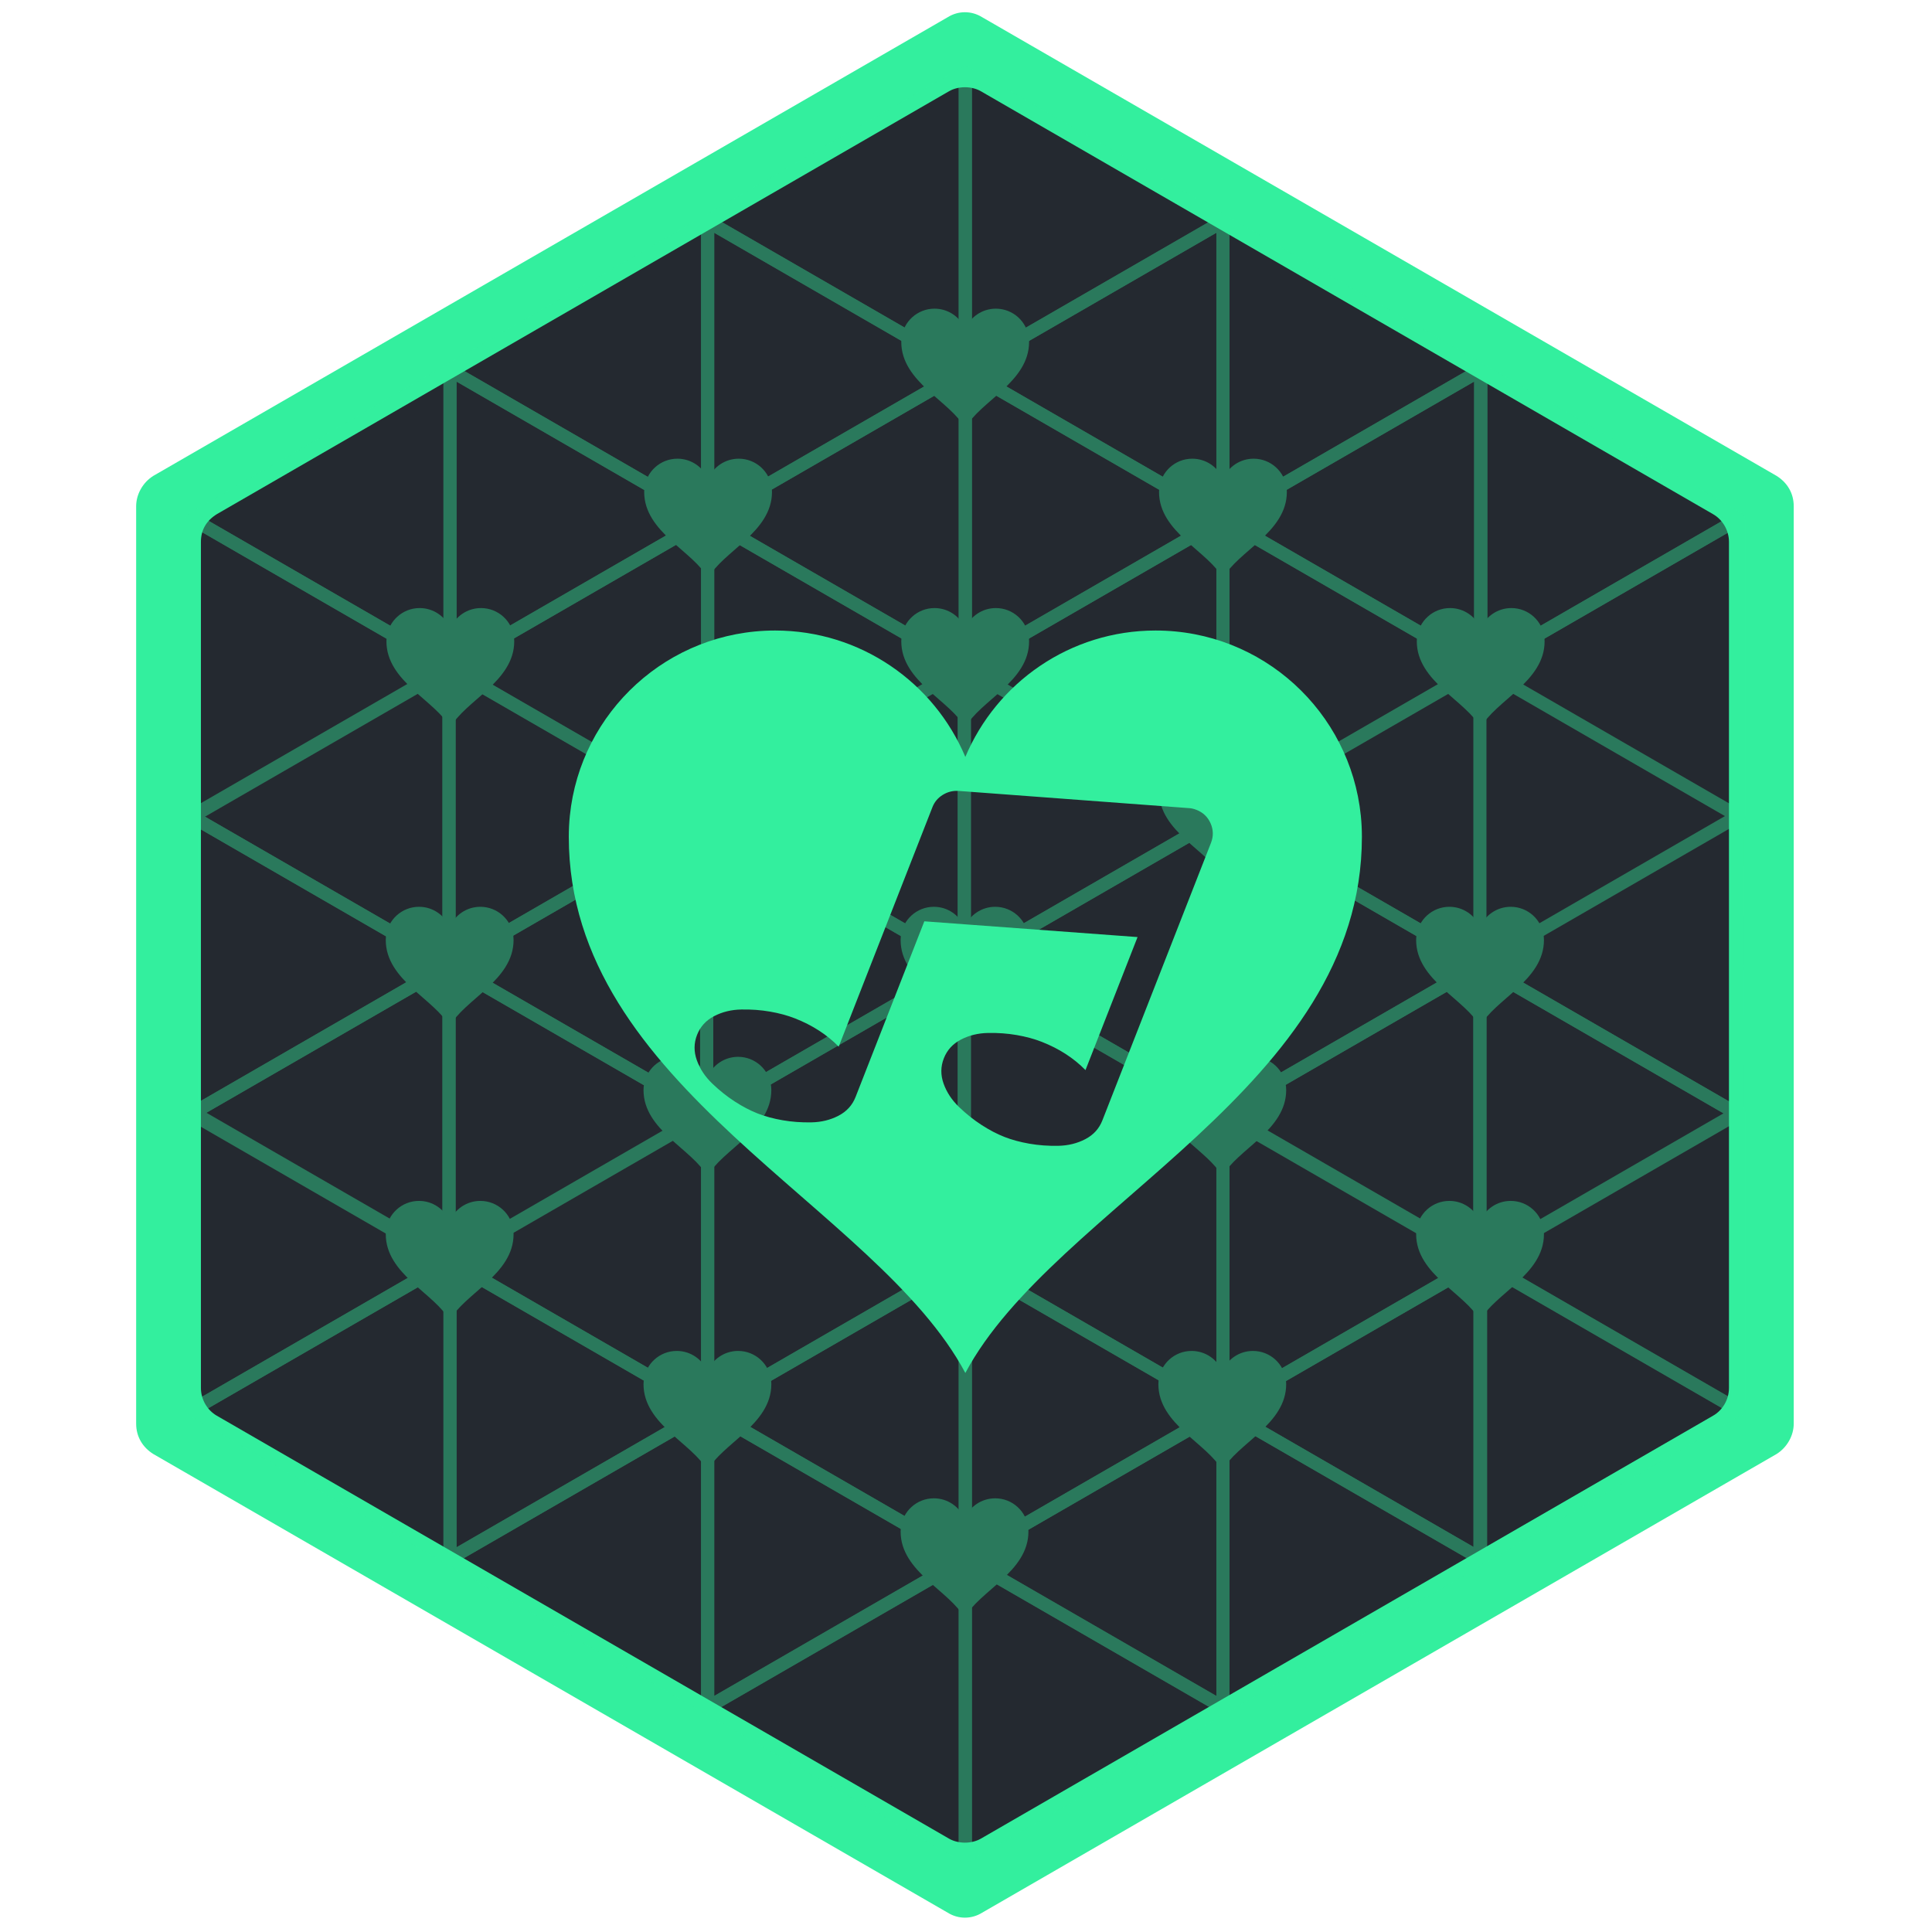 <?xml version="1.0" encoding="UTF-8" standalone="no"?>
<svg
   xmlns:dc="http://purl.org/dc/elements/1.1/"
   xmlns:cc="http://creativecommons.org/ns#"
   xmlns:rdf="http://www.w3.org/1999/02/22-rdf-syntax-ns#"
   xmlns:svg="http://www.w3.org/2000/svg"
   xmlns="http://www.w3.org/2000/svg"
   xmlns:sodipodi="http://sodipodi.sourceforge.net/DTD/sodipodi-0.dtd"
   xmlns:inkscape="http://www.inkscape.org/namespaces/inkscape"
   width="100%"
   height="100%"
   viewBox="0 0 609 609"
   version="1.1"
   xml:space="preserve"
   style="fill-rule:evenodd;clip-rule:evenodd;stroke-linejoin:round;stroke-miterlimit:1.414;"
   id="svg2"
   inkscape:version="0.91 r13725"
   sodipodi:docname="logo.svg"
   inkscape:export-filename="C:\Users\Hugh\Google Drive\Code Projects\tBrowser App\logo.png"
   inkscape:export-xdpi="18.916256"
   inkscape:export-ydpi="18.916256"><defs
     id="defs186"><clipPath
       id="_clip1"><rect
         x="58.258"
         y="20.852"
         width="491.825"
         height="566.29"
         id="rect13" /></clipPath></defs><sodipodi:namedview
     pagecolor="#ffffff"
     bordercolor="#666666"
     borderopacity="1"
     objecttolerance="10"
     gridtolerance="10"
     guidetolerance="10"
     inkscape:pageopacity="0"
     inkscape:pageshadow="2"
     inkscape:window-width="1920"
     inkscape:window-height="1017"
     id="namedview184"
     showgrid="false"
     inkscape:zoom="1.0960736"
     inkscape:cx="158.22926"
     inkscape:cy="353.93616"
     inkscape:window-x="-8"
     inkscape:window-y="-8"
     inkscape:window-maximized="1"
     inkscape:current-layer="layer5" /><g
     inkscape:groupmode="layer"
     id="layer2"
     inkscape:label="Border"
     style="display:inline"
     sodipodi:insensitive="true"><path
       inkscape:connector-curvature="0"
       id="path6"
       style="clip-rule:evenodd;fill:#33ef9e;fill-opacity:1;fill-rule:nonzero;stroke-linejoin:round;stroke-miterlimit:1.414"
       d="M 48.333,150 298.75,5.417 c 3.333,-2.084 7.5,-2.084 10.833,0 L 560,150 c 3.333,2.083 5.417,5.417 5.417,9.583 l 0,289.167 c 0,3.75 -2.084,7.5 -5.417,9.583 L 309.583,602.917 c -3.333,2.083 -7.5,2.083 -10.833,0 L 48.333,458.333 C 45,456.25 42.917,452.917 42.917,448.75 l 0,-289.167 c 0,-3.75 2.083,-7.5 5.416,-9.583 z" /></g><g
     inkscape:groupmode="layer"
     id="layer3"
     inkscape:label="Background"
     style="display:inline"
     sodipodi:insensitive="true"><path
       inkscape:connector-curvature="0"
       id="path8"
       style="clip-rule:evenodd;fill:#242930;fill-rule:nonzero;stroke-linejoin:round;stroke-miterlimit:1.414"
       d="M 68.333,162.083 299.167,28.75 c 2.916,-1.667 7.083,-1.667 10,0 L 540,162.083 c 2.917,1.667 5,5 5,8.75 l 0,266.667 c 0,3.75 -2.083,7.083 -5,8.75 L 309.167,579.583 c -2.917,1.667 -7.084,1.667 -10,0 L 68.333,446.25 c -2.916,-1.667 -5,-5 -5,-8.75 l 0,-266.667 c 0,-3.75 1.667,-6.666 5,-8.75 z" /></g><g
     inkscape:groupmode="layer"
     id="layer1"
     inkscape:label="Hearts"
     style="display:inline;opacity:0.4"
     sodipodi:insensitive="true"><path
       d="m 141.802,212.527 c -0.356,0 -0.707,-0.091 -1.023,-0.266 L 59.603,165.395 c -0.638,-0.374 -1.034,-1.052 -1.034,-1.787 0,-0.741 0.396,-1.419 1.034,-1.787 l 81.215,-46.895 c 0.639,-0.367 1.425,-0.367 2.07,0 0.639,0.368 1.029,1.058 1.029,1.787 l 0,93.739 c 0,0.74 -0.396,1.425 -1.046,1.792 -0.323,0.181 -0.701,0.283 -1.069,0.283 z m -77.036,-48.919 75.023,43.31 0,-86.626 -75.023,43.316 z"
       style="clip-rule:evenodd;fill:#33ef9e;fill-opacity:1;fill-rule:nonzero;stroke-linejoin:round;stroke-miterlimit:1.414"
       id="path19"
       inkscape:connector-curvature="0" /><path
       d="m 60.638,259.405 c -0.356,0 -0.707,-0.097 -1.035,-0.277 -0.638,-0.374 -1.034,-1.052 -1.034,-1.787 l 0,-93.733 c 0,-0.741 0.396,-1.419 1.034,-1.787 0.639,-0.373 1.425,-0.373 2.07,0 l 81.175,46.867 c 0.639,0.367 1.029,1.051 1.029,1.786 0,0.735 -0.39,1.42 -1.029,1.787 l -81.175,46.872 c -0.322,0.175 -0.679,0.272 -1.035,0.272 z m 2.064,-92.224 0,86.581 74.984,-43.293 -74.984,-43.288 z"
       style="clip-rule:evenodd;fill:#33ef9e;fill-opacity:1;fill-rule:nonzero;stroke-linejoin:round;stroke-miterlimit:1.414"
       id="path21"
       inkscape:connector-curvature="0" /><path
       d="m 223.068,165.672 c -0.362,0 -0.712,-0.096 -1.035,-0.277 L 140.818,118.5 c -0.639,-0.368 -1.034,-1.052 -1.034,-1.787 0,-0.735 0.395,-1.47 1.034,-1.837 l 81.215,-46.89 c 0.639,-0.373 1.425,-0.373 2.064,0 0.639,0.362 1.035,1.052 1.035,1.787 l 0,93.829 c 0,0.735 -0.396,1.414 -1.035,1.787 -0.317,0.187 -0.673,0.283 -1.029,0.283 z m -77.127,-48.981 75.063,43.338 0,-86.677 -75.063,43.339 z"
       style="clip-rule:evenodd;fill:#33ef9e;fill-opacity:1;fill-rule:nonzero;stroke-linejoin:round;stroke-miterlimit:1.414"
       id="path23"
       inkscape:connector-curvature="0" /><path
       d="m 223.068,165.672 c -0.362,0 -0.712,-0.096 -1.035,-0.277 -0.639,-0.374 -1.029,-1.052 -1.029,-1.787 l 0,-93.829 c 0,-0.741 0.39,-1.425 1.029,-1.787 0.639,-0.373 1.425,-0.373 2.064,0 l 81.215,46.889 c 0.644,0.368 1.04,1.052 1.04,1.787 0,0.735 -0.39,1.464 -1.04,1.832 l -81.215,46.895 c -0.317,0.181 -0.673,0.277 -1.029,0.277 z m 2.064,-92.32 0,86.677 75.057,-43.338 -75.057,-43.339 z"
       style="clip-rule:evenodd;fill:#33ef9e;fill-opacity:1;fill-rule:nonzero;stroke-linejoin:round;stroke-miterlimit:1.414"
       id="path25"
       inkscape:connector-curvature="0" /><path
       d="m 141.893,212.538 c -0.357,0 -0.707,-0.096 -1.018,-0.271 l -0.04,-0.023 c -0.644,-0.367 -1.046,-1.057 -1.046,-1.792 l 0,-93.739 c 0,-0.735 0.396,-1.419 1.035,-1.787 0.639,-0.373 1.425,-0.373 2.069,0 l 81.215,46.89 c 0.639,0.367 1.035,1.051 1.035,1.786 0,0.735 -0.396,1.414 -1.035,1.787 l -81.175,46.866 c -0.328,0.187 -0.684,0.283 -1.04,0.283 z m 2.024,-92.246 0,86.626 75.023,-43.31 -75.023,-43.316 z"
       style="clip-rule:evenodd;fill:#33ef9e;fill-opacity:1;fill-rule:nonzero;stroke-linejoin:round;stroke-miterlimit:1.414"
       id="path27"
       inkscape:connector-curvature="0" /><path
       d="m 304.238,212.527 c -0.362,0 -0.718,-0.091 -1.024,-0.266 l -81.181,-46.866 c -0.639,-0.374 -1.029,-1.052 -1.029,-1.787 0,-0.741 0.39,-1.419 1.029,-1.787 l 81.221,-46.895 c 0.639,-0.367 1.425,-0.367 2.058,0 0.644,0.368 1.04,1.052 1.04,1.787 l 0,93.739 c 0,0.74 -0.396,1.425 -1.051,1.792 -0.328,0.181 -0.696,0.283 -1.063,0.283 z m -77.043,-48.919 75.018,43.31 0,-86.626 -75.018,43.316 z"
       style="clip-rule:evenodd;fill:#33ef9e;fill-opacity:1;fill-rule:nonzero;stroke-linejoin:round;stroke-miterlimit:1.414"
       id="path29"
       inkscape:connector-curvature="0" /><path
       d="m 304.238,118.732 c -0.362,0 -0.718,-0.09 -1.024,-0.266 L 222.033,71.6 c -0.639,-0.373 -1.029,-1.052 -1.029,-1.787 0,-0.741 0.39,-1.419 1.029,-1.787 l 81.221,-46.894 c 0.639,-0.368 1.425,-0.368 2.058,0 0.644,0.367 1.04,1.051 1.04,1.786 l 0,93.739 c 0,0.741 -0.396,1.425 -1.051,1.792 -0.328,0.181 -0.696,0.283 -1.063,0.283 z m -77.043,-48.919 75.018,43.31 0,-86.626 -75.018,43.316 z"
       style="clip-rule:evenodd;fill:#33ef9e;fill-opacity:1;fill-rule:nonzero;stroke-linejoin:round;stroke-miterlimit:1.414"
       id="path31"
       inkscape:connector-curvature="0" /><path
       d="m 223.068,259.405 c -0.362,0 -0.712,-0.097 -1.035,-0.277 -0.639,-0.374 -1.029,-1.052 -1.029,-1.787 l 0,-93.733 c 0,-0.741 0.39,-1.419 1.029,-1.787 0.639,-0.373 1.425,-0.373 2.064,0 l 81.181,46.867 c 0.633,0.367 1.035,1.051 1.035,1.786 0,0.735 -0.396,1.42 -1.035,1.787 l -81.181,46.872 c -0.317,0.175 -0.673,0.272 -1.029,0.272 z m 2.064,-92.224 0,86.581 74.984,-43.293 -74.984,-43.288 z"
       style="clip-rule:evenodd;fill:#33ef9e;fill-opacity:1;fill-rule:nonzero;stroke-linejoin:round;stroke-miterlimit:1.414"
       id="path33"
       inkscape:connector-curvature="0" /><path
       d="m 223.068,259.405 c -0.362,0 -0.712,-0.097 -1.035,-0.277 l -81.175,-46.873 c -0.639,-0.367 -1.035,-1.051 -1.035,-1.786 0,-0.735 0.396,-1.419 1.035,-1.787 l 81.175,-46.866 c 0.639,-0.374 1.425,-0.374 2.064,0 0.639,0.367 1.035,1.051 1.035,1.786 l 0,93.733 c 0,0.741 -0.396,1.414 -1.035,1.787 -0.317,0.186 -0.673,0.283 -1.029,0.283 z m -77.048,-48.936 74.984,43.293 0,-86.581 -74.984,43.288 z"
       style="clip-rule:evenodd;fill:#33ef9e;fill-opacity:1;fill-rule:nonzero;stroke-linejoin:round;stroke-miterlimit:1.414"
       id="path35"
       inkscape:connector-curvature="0" /><path
       d="m 141.542,306.288 c -0.356,0 -0.712,-0.09 -1.035,-0.271 L 59.292,259.122 c -0.638,-0.368 -1.034,-1.052 -1.034,-1.787 0,-0.74 0.39,-1.47 1.034,-1.837 l 81.215,-46.889 c 0.639,-0.374 1.425,-0.374 2.064,0 0.639,0.361 1.035,1.051 1.035,1.786 l 0,93.835 c 0,0.735 -0.396,1.414 -1.035,1.787 -0.311,0.181 -0.673,0.271 -1.029,0.271 z m -77.127,-48.975 75.063,43.338 0,-86.677 -75.063,43.339 z"
       style="clip-rule:evenodd;fill:#33ef9e;fill-opacity:1;fill-rule:nonzero;stroke-linejoin:round;stroke-miterlimit:1.414"
       id="path37"
       inkscape:connector-curvature="0" /><path
       d="m 141.542,306.288 c -0.356,0 -0.712,-0.09 -1.035,-0.271 -0.639,-0.373 -1.034,-1.058 -1.034,-1.787 l 0,-93.829 c 0,-0.735 0.395,-1.419 1.034,-1.787 0.639,-0.373 1.425,-0.373 2.064,0 l 81.215,46.889 c 0.639,0.368 1.035,1.052 1.035,1.787 0,0.741 -0.396,1.464 -1.035,1.838 l -81.215,46.894 c -0.311,0.176 -0.673,0.266 -1.029,0.266 z m 2.064,-92.314 0,86.677 75.063,-43.338 -75.063,-43.339 z"
       style="clip-rule:evenodd;fill:#33ef9e;fill-opacity:1;fill-rule:nonzero;stroke-linejoin:round;stroke-miterlimit:1.414"
       id="path39"
       inkscape:connector-curvature="0" /><path
       d="m 60.367,353.155 c -0.351,0 -0.701,-0.085 -1.018,-0.266 l -0.04,-0.023 c -0.644,-0.367 -1.046,-1.057 -1.046,-1.798 l 0,-93.733 c 0,-0.74 0.391,-1.419 1.035,-1.786 0.639,-0.374 1.425,-0.374 2.064,0 l 81.215,46.889 c 0.639,0.367 1.034,1.051 1.034,1.786 0,0.735 -0.395,1.414 -1.034,1.787 l -81.176,46.861 c -0.322,0.192 -0.678,0.283 -1.034,0.283 z m 2.024,-92.241 0,86.626 75.024,-43.31 -75.024,-43.316 z"
       style="clip-rule:evenodd;fill:#33ef9e;fill-opacity:1;fill-rule:nonzero;stroke-linejoin:round;stroke-miterlimit:1.414"
       id="path41"
       inkscape:connector-curvature="0" /><path
       d="m 222.7,353.143 c -0.356,0 -0.706,-0.085 -1.017,-0.265 l -81.176,-46.861 c -0.639,-0.373 -1.034,-1.058 -1.034,-1.787 0,-0.741 0.395,-1.419 1.034,-1.787 l 81.215,-46.894 c 0.639,-0.368 1.425,-0.368 2.064,0 0.639,0.367 1.035,1.051 1.035,1.786 l 0,93.733 c 0,0.747 -0.402,1.431 -1.046,1.798 -0.323,0.192 -0.696,0.277 -1.075,0.277 z m -77.03,-48.913 75.023,43.31 0,-86.626 -75.023,43.316 z"
       style="clip-rule:evenodd;fill:#33ef9e;fill-opacity:1;fill-rule:nonzero;stroke-linejoin:round;stroke-miterlimit:1.414"
       id="path43"
       inkscape:connector-curvature="0" /><path
       d="m 141.542,400.027 c -0.356,0 -0.712,-0.096 -1.035,-0.283 -0.639,-0.362 -1.034,-1.052 -1.034,-1.781 l 0,-93.733 c 0,-0.741 0.395,-1.419 1.034,-1.787 0.639,-0.373 1.425,-0.373 2.064,0 l 81.175,46.867 c 0.639,0.362 1.035,1.051 1.035,1.781 0,0.741 -0.396,1.419 -1.035,1.787 l -81.175,46.866 c -0.311,0.192 -0.673,0.283 -1.029,0.283 z m 2.064,-92.224 0,86.581 74.984,-43.293 -74.984,-43.288 z"
       style="clip-rule:evenodd;fill:#33ef9e;fill-opacity:1;fill-rule:nonzero;stroke-linejoin:round;stroke-miterlimit:1.414"
       id="path45"
       inkscape:connector-curvature="0" /><path
       d="m 141.542,400.027 c -0.356,0 -0.712,-0.096 -1.035,-0.283 L 59.332,352.878 c -0.639,-0.368 -1.035,-1.052 -1.035,-1.787 0,-0.735 0.396,-1.419 1.035,-1.781 l 81.175,-46.867 c 0.639,-0.373 1.425,-0.373 2.064,0 0.639,0.368 1.035,1.052 1.035,1.787 l 0,93.733 c 0,0.735 -0.396,1.419 -1.035,1.781 -0.311,0.192 -0.673,0.283 -1.029,0.283 z m -77.048,-48.936 74.984,43.293 0,-86.581 -74.984,43.288 z"
       style="clip-rule:evenodd;fill:#33ef9e;fill-opacity:1;fill-rule:nonzero;stroke-linejoin:round;stroke-miterlimit:1.414"
       id="path47"
       inkscape:connector-curvature="0" /><path
       d="m 303.966,306.288 c -0.356,0 -0.707,-0.09 -1.029,-0.271 l -81.215,-46.895 c -0.639,-0.368 -1.034,-1.052 -1.034,-1.787 0,-0.74 0.395,-1.47 1.034,-1.837 l 81.215,-46.889 c 0.639,-0.374 1.425,-0.374 2.064,0 0.633,0.361 1.035,1.051 1.035,1.786 l 0,93.835 c 0,0.735 -0.396,1.414 -1.035,1.787 -0.311,0.181 -0.679,0.271 -1.035,0.271 z m -77.127,-48.975 75.063,43.338 0,-86.677 -75.063,43.339 z"
       style="clip-rule:evenodd;fill:#33ef9e;fill-opacity:1;fill-rule:nonzero;stroke-linejoin:round;stroke-miterlimit:1.414"
       id="path49"
       inkscape:connector-curvature="0" /><path
       d="m 303.966,306.288 c -0.356,0 -0.707,-0.09 -1.029,-0.271 -0.639,-0.373 -1.035,-1.058 -1.035,-1.787 l 0,-93.829 c 0,-0.735 0.391,-1.419 1.035,-1.787 0.639,-0.373 1.425,-0.373 2.064,0 l 81.215,46.889 c 0.644,0.368 1.035,1.052 1.035,1.787 0,0.741 -0.385,1.464 -1.035,1.838 l -81.215,46.894 c -0.311,0.176 -0.679,0.266 -1.035,0.266 z m 2.07,-92.314 0,86.677 75.057,-43.338 -75.057,-43.339 z"
       style="clip-rule:evenodd;fill:#33ef9e;fill-opacity:1;fill-rule:nonzero;stroke-linejoin:round;stroke-miterlimit:1.414"
       id="path51"
       inkscape:connector-curvature="0" /><path
       d="m 222.797,353.155 c -0.357,0 -0.707,-0.085 -1.024,-0.266 l -0.039,-0.023 c -0.645,-0.367 -1.046,-1.057 -1.046,-1.798 l 0,-93.733 c 0,-0.74 0.395,-1.419 1.034,-1.786 0.639,-0.374 1.425,-0.374 2.064,0 l 81.221,46.889 c 0.633,0.367 1.034,1.051 1.034,1.786 0,0.735 -0.396,1.414 -1.034,1.787 l -81.181,46.867 c -0.323,0.186 -0.673,0.277 -1.029,0.277 z m 2.024,-92.241 0,86.626 75.029,-43.31 -75.029,-43.316 z"
       style="clip-rule:evenodd;fill:#33ef9e;fill-opacity:1;fill-rule:nonzero;stroke-linejoin:round;stroke-miterlimit:1.414"
       id="path53"
       inkscape:connector-curvature="0" /><path
       d="m 385.136,353.143 c -0.356,0 -0.713,-0.085 -1.024,-0.265 l -81.175,-46.861 c -0.639,-0.373 -1.035,-1.058 -1.035,-1.787 0,-0.741 0.391,-1.419 1.035,-1.787 l 81.215,-46.894 c 0.645,-0.368 1.431,-0.368 2.064,0 0.644,0.367 1.035,1.051 1.035,1.786 l -0.006,93.733 c 0,0.747 -0.396,1.431 -1.046,1.798 -0.322,0.192 -0.696,0.277 -1.063,0.277 z m -77.037,-48.913 75.03,43.31 0,-86.626 -75.03,43.316 z"
       style="clip-rule:evenodd;fill:#33ef9e;fill-opacity:1;fill-rule:nonzero;stroke-linejoin:round;stroke-miterlimit:1.414"
       id="path55"
       inkscape:connector-curvature="0" /><path
       d="m 303.966,400.027 c -0.356,0 -0.707,-0.096 -1.029,-0.283 -0.639,-0.362 -1.035,-1.052 -1.035,-1.781 l 0,-93.733 c 0,-0.741 0.391,-1.419 1.035,-1.787 0.639,-0.373 1.425,-0.373 2.064,0 l 81.17,46.867 c 0.644,0.362 1.04,1.051 1.04,1.781 0,0.741 -0.39,1.419 -1.04,1.787 l -81.17,46.866 c -0.311,0.192 -0.679,0.283 -1.035,0.283 z m 2.07,-92.224 0,86.581 74.978,-43.293 -74.978,-43.288 z"
       style="clip-rule:evenodd;fill:#33ef9e;fill-opacity:1;fill-rule:nonzero;stroke-linejoin:round;stroke-miterlimit:1.414"
       id="path57"
       inkscape:connector-curvature="0" /><path
       d="m 303.966,400.027 c -0.356,0 -0.707,-0.096 -1.029,-0.283 l -81.175,-46.866 c -0.639,-0.368 -1.035,-1.052 -1.035,-1.787 0,-0.735 0.396,-1.419 1.035,-1.781 l 81.175,-46.867 c 0.639,-0.373 1.425,-0.373 2.064,0 0.633,0.368 1.035,1.052 1.035,1.787 l 0,93.733 c 0,0.735 -0.396,1.419 -1.035,1.781 -0.311,0.192 -0.679,0.283 -1.035,0.283 z m -77.042,-48.936 74.984,43.293 0,-86.581 -74.984,43.288 z"
       style="clip-rule:evenodd;fill:#33ef9e;fill-opacity:1;fill-rule:nonzero;stroke-linejoin:round;stroke-miterlimit:1.414"
       id="path59"
       inkscape:connector-curvature="0" /><path
       d="m 385.498,165.672 c -0.356,0 -0.713,-0.096 -1.035,-0.277 L 303.248,118.5 c -0.633,-0.368 -1.035,-1.052 -1.035,-1.787 0,-0.735 0.396,-1.47 1.035,-1.837 l 81.215,-46.89 c 0.639,-0.373 1.425,-0.373 2.064,0 0.639,0.362 1.034,1.052 1.034,1.787 l 0,93.829 c 0,0.735 -0.39,1.414 -1.034,1.787 -0.317,0.187 -0.679,0.283 -1.029,0.283 z m -77.133,-48.981 75.058,43.338 0,-86.677 -75.058,43.339 z"
       style="clip-rule:evenodd;fill:#33ef9e;fill-opacity:1;fill-rule:nonzero;stroke-linejoin:round;stroke-miterlimit:1.414"
       id="path61"
       inkscape:connector-curvature="0" /><path
       d="m 385.498,165.672 c -0.356,0 -0.713,-0.096 -1.035,-0.277 -0.633,-0.374 -1.04,-1.052 -1.04,-1.787 l 0,-93.829 c 0,-0.741 0.401,-1.425 1.04,-1.787 0.639,-0.373 1.425,-0.373 2.064,0 l 81.215,46.889 c 0.639,0.368 1.034,1.052 1.034,1.787 0,0.735 -0.39,1.464 -1.034,1.832 l -81.215,46.895 c -0.317,0.181 -0.679,0.277 -1.029,0.277 z m 2.063,-92.32 0,86.677 75.058,-43.338 -75.058,-43.339 z"
       style="clip-rule:evenodd;fill:#33ef9e;fill-opacity:1;fill-rule:nonzero;stroke-linejoin:round;stroke-miterlimit:1.414"
       id="path63"
       inkscape:connector-curvature="0" /><path
       d="m 304.311,212.538 c -0.35,0 -0.695,-0.096 -1.012,-0.271 l -0.04,-0.023 c -0.644,-0.367 -1.051,-1.057 -1.051,-1.792 l 0,-93.739 c 0,-0.735 0.396,-1.419 1.034,-1.787 0.639,-0.373 1.425,-0.373 2.059,0 l 81.22,46.89 c 0.639,0.367 1.035,1.051 1.035,1.786 0,0.735 -0.39,1.414 -1.035,1.787 l -81.175,46.866 c -0.311,0.187 -0.673,0.283 -1.035,0.283 z m 2.036,-92.246 0,86.626 75.023,-43.31 -75.023,-43.316 z"
       style="clip-rule:evenodd;fill:#33ef9e;fill-opacity:1;fill-rule:nonzero;stroke-linejoin:round;stroke-miterlimit:1.414"
       id="path65"
       inkscape:connector-curvature="0" /><path
       d="m 304.311,118.743 c -0.35,0 -0.695,-0.096 -1.012,-0.271 l -0.04,-0.023 c -0.644,-0.367 -1.051,-1.057 -1.051,-1.792 l 0,-93.739 c 0,-0.735 0.396,-1.419 1.034,-1.786 0.639,-0.374 1.425,-0.374 2.059,0 l 81.22,46.889 c 0.639,0.367 1.035,1.051 1.035,1.786 0,0.735 -0.39,1.414 -1.035,1.787 l -81.175,46.867 c -0.311,0.186 -0.673,0.282 -1.035,0.282 z m 2.036,-92.246 0,86.626 75.023,-43.31 -75.023,-43.316 z"
       style="clip-rule:evenodd;fill:#33ef9e;fill-opacity:1;fill-rule:nonzero;stroke-linejoin:round;stroke-miterlimit:1.414"
       id="path67"
       inkscape:connector-curvature="0" /><path
       d="m 466.662,212.527 c -0.356,0 -0.713,-0.091 -1.024,-0.266 l -81.175,-46.866 c -0.633,-0.374 -1.04,-1.052 -1.04,-1.787 0,-0.741 0.401,-1.419 1.04,-1.787 l 81.215,-46.895 c 0.645,-0.367 1.43,-0.367 2.064,0 0.639,0.368 1.034,1.052 1.034,1.787 l 0,93.739 c 0,0.74 -0.395,1.425 -1.051,1.792 -0.317,0.181 -0.696,0.283 -1.063,0.283 z m -77.037,-48.919 75.018,43.31 0,-86.626 -75.018,43.316 z"
       style="clip-rule:evenodd;fill:#33ef9e;fill-opacity:1;fill-rule:nonzero;stroke-linejoin:round;stroke-miterlimit:1.414"
       id="path69"
       inkscape:connector-curvature="0" /><path
       d="m 385.498,259.405 c -0.356,0 -0.713,-0.097 -1.035,-0.277 -0.633,-0.374 -1.04,-1.052 -1.04,-1.787 l 0,-93.733 c 0,-0.741 0.401,-1.419 1.04,-1.787 0.639,-0.373 1.425,-0.373 2.064,0 l 81.175,46.867 c 0.633,0.367 1.04,1.051 1.04,1.786 0,0.735 -0.401,1.42 -1.04,1.787 l -81.175,46.872 c -0.317,0.175 -0.679,0.272 -1.029,0.272 z m 2.063,-92.224 0,86.581 74.985,-43.293 -74.985,-43.288 z"
       style="clip-rule:evenodd;fill:#33ef9e;fill-opacity:1;fill-rule:nonzero;stroke-linejoin:round;stroke-miterlimit:1.414"
       id="path71"
       inkscape:connector-curvature="0" /><path
       d="m 385.498,259.405 c -0.356,0 -0.713,-0.097 -1.035,-0.277 l -81.175,-46.873 c -0.639,-0.367 -1.035,-1.051 -1.035,-1.786 0,-0.735 0.39,-1.419 1.035,-1.787 l 81.175,-46.866 c 0.639,-0.374 1.425,-0.374 2.064,0 0.639,0.367 1.034,1.051 1.034,1.786 l 0,93.733 c 0,0.741 -0.39,1.414 -1.034,1.787 -0.317,0.186 -0.679,0.283 -1.029,0.283 z m -77.048,-48.936 74.978,43.293 0,-86.581 -74.978,43.288 z"
       style="clip-rule:evenodd;fill:#33ef9e;fill-opacity:1;fill-rule:nonzero;stroke-linejoin:round;stroke-miterlimit:1.414"
       id="path73"
       inkscape:connector-curvature="0" /><path
       d="m 60.638,446.475 c -0.356,0 -0.707,-0.091 -1.035,-0.277 -0.638,-0.362 -1.034,-1.052 -1.034,-1.781 l 0,-93.835 c 0,-0.741 0.396,-1.419 1.034,-1.781 0.639,-0.373 1.425,-0.373 2.07,0 l 81.215,46.889 c 0.639,0.362 1.029,1.046 1.029,1.787 0,0.735 -0.39,1.464 -1.029,1.832 l -81.215,46.889 c -0.322,0.186 -0.679,0.277 -1.035,0.277 z m 2.064,-92.314 0,86.682 75.063,-43.349 -75.063,-43.333 z"
       style="clip-rule:evenodd;fill:#33ef9e;fill-opacity:1;fill-rule:nonzero;stroke-linejoin:round;stroke-miterlimit:1.414"
       id="path75"
       inkscape:connector-curvature="0" /><path
       d="m 141.802,493.336 c -0.356,0 -0.707,-0.091 -1.023,-0.277 L 59.603,446.198 c -0.638,-0.362 -1.034,-1.052 -1.034,-1.781 0,-0.741 0.396,-1.419 1.034,-1.787 l 81.215,-46.895 c 0.639,-0.367 1.425,-0.367 2.07,0 0.639,0.368 1.029,1.058 1.029,1.787 l 0,93.739 c 0,0.74 -0.396,1.424 -1.046,1.786 -0.323,0.193 -0.701,0.289 -1.069,0.289 z m -77.036,-48.919 75.023,43.304 0,-86.62 -75.023,43.316 z"
       style="clip-rule:evenodd;fill:#33ef9e;fill-opacity:1;fill-rule:nonzero;stroke-linejoin:round;stroke-miterlimit:1.414"
       id="path77"
       inkscape:connector-curvature="0" /><path
       d="m 223.068,446.475 c -0.362,0 -0.712,-0.091 -1.035,-0.277 l -81.215,-46.889 c -0.639,-0.368 -1.034,-1.052 -1.034,-1.787 0,-0.735 0.395,-1.47 1.034,-1.832 l 81.215,-46.889 c 0.639,-0.373 1.425,-0.373 2.064,0 0.639,0.362 1.035,1.046 1.035,1.781 l 0,93.835 c 0,0.735 -0.396,1.419 -1.035,1.781 -0.317,0.186 -0.673,0.277 -1.029,0.277 z m -77.127,-48.976 75.063,43.344 0,-86.682 -75.063,43.338 z"
       style="clip-rule:evenodd;fill:#33ef9e;fill-opacity:1;fill-rule:nonzero;stroke-linejoin:round;stroke-miterlimit:1.414"
       id="path79"
       inkscape:connector-curvature="0" /><path
       d="m 223.068,446.475 c -0.362,0 -0.712,-0.091 -1.035,-0.277 -0.639,-0.362 -1.029,-1.052 -1.029,-1.781 l 0,-93.835 c 0,-0.741 0.39,-1.419 1.029,-1.781 0.639,-0.373 1.425,-0.373 2.064,0 l 81.215,46.889 c 0.644,0.362 1.04,1.046 1.04,1.787 0,0.735 -0.39,1.464 -1.04,1.832 l -81.215,46.889 c -0.317,0.186 -0.673,0.277 -1.029,0.277 z m 2.064,-92.314 0,86.682 75.057,-43.349 -75.057,-43.333 z"
       style="clip-rule:evenodd;fill:#33ef9e;fill-opacity:1;fill-rule:nonzero;stroke-linejoin:round;stroke-miterlimit:1.414"
       id="path81"
       inkscape:connector-curvature="0" /><path
       d="m 141.893,493.347 c -0.357,0 -0.707,-0.091 -1.018,-0.271 l -0.04,-0.029 c -0.644,-0.362 -1.046,-1.051 -1.046,-1.786 l 0,-93.739 c 0,-0.735 0.396,-1.414 1.035,-1.787 0.639,-0.367 1.425,-0.367 2.069,0 l 81.215,46.895 c 0.639,0.368 1.035,1.052 1.035,1.787 0,0.735 -0.396,1.419 -1.035,1.781 l -81.175,46.861 c -0.328,0.192 -0.684,0.288 -1.04,0.288 z m 2.024,-92.246 0,86.62 75.023,-43.304 -75.023,-43.316 z"
       style="clip-rule:evenodd;fill:#33ef9e;fill-opacity:1;fill-rule:nonzero;stroke-linejoin:round;stroke-miterlimit:1.414"
       id="path83"
       inkscape:connector-curvature="0" /><path
       d="m 304.238,493.336 c -0.362,0 -0.718,-0.091 -1.024,-0.277 l -81.181,-46.861 c -0.639,-0.362 -1.029,-1.052 -1.029,-1.781 0,-0.741 0.39,-1.419 1.029,-1.787 l 81.221,-46.895 c 0.639,-0.367 1.425,-0.367 2.058,0 0.644,0.368 1.04,1.058 1.04,1.787 l 0,93.739 c 0,0.74 -0.396,1.424 -1.051,1.786 -0.328,0.193 -0.696,0.289 -1.063,0.289 z m -77.043,-48.919 75.018,43.304 0,-86.62 -75.018,43.316 z"
       style="clip-rule:evenodd;fill:#33ef9e;fill-opacity:1;fill-rule:nonzero;stroke-linejoin:round;stroke-miterlimit:1.414"
       id="path85"
       inkscape:connector-curvature="0" /><path
       d="m 223.068,540.208 c -0.362,0 -0.712,-0.096 -1.035,-0.272 -0.639,-0.367 -1.029,-1.057 -1.029,-1.786 l 0,-93.733 c 0,-0.741 0.39,-1.419 1.029,-1.787 0.639,-0.367 1.425,-0.367 2.064,0 l 81.181,46.867 c 0.633,0.367 1.035,1.046 1.035,1.781 0,0.735 -0.396,1.419 -1.035,1.781 l -81.181,46.877 c -0.317,0.176 -0.673,0.272 -1.029,0.272 z m 2.064,-92.218 0,86.581 74.984,-43.293 -74.984,-43.288 z"
       style="clip-rule:evenodd;fill:#33ef9e;fill-opacity:1;fill-rule:nonzero;stroke-linejoin:round;stroke-miterlimit:1.414"
       id="path87"
       inkscape:connector-curvature="0" /><path
       d="m 223.068,540.208 c -0.362,0 -0.712,-0.096 -1.035,-0.272 l -81.175,-46.877 c -0.639,-0.362 -1.035,-1.046 -1.035,-1.781 0,-0.735 0.396,-1.414 1.035,-1.781 l 81.175,-46.867 c 0.639,-0.367 1.425,-0.367 2.064,0 0.639,0.368 1.035,1.052 1.035,1.787 l 0,93.733 c 0,0.735 -0.396,1.419 -1.035,1.786 -0.317,0.176 -0.673,0.272 -1.029,0.272 z m -77.048,-48.93 74.984,43.293 0,-86.581 -74.984,43.288 z"
       style="clip-rule:evenodd;fill:#33ef9e;fill-opacity:1;fill-rule:nonzero;stroke-linejoin:round;stroke-miterlimit:1.414"
       id="path89"
       inkscape:connector-curvature="0" /><path
       d="m 385.498,446.475 c -0.356,0 -0.713,-0.091 -1.035,-0.277 l -81.215,-46.889 c -0.633,-0.368 -1.035,-1.052 -1.035,-1.787 0,-0.735 0.396,-1.47 1.035,-1.832 l 81.215,-46.889 c 0.639,-0.373 1.425,-0.373 2.064,0 0.639,0.362 1.034,1.046 1.034,1.781 l 0,93.835 c 0,0.735 -0.39,1.419 -1.034,1.781 -0.317,0.186 -0.679,0.277 -1.029,0.277 z m -77.133,-48.976 75.058,43.344 0,-86.682 -75.058,43.338 z"
       style="clip-rule:evenodd;fill:#33ef9e;fill-opacity:1;fill-rule:nonzero;stroke-linejoin:round;stroke-miterlimit:1.414"
       id="path91"
       inkscape:connector-curvature="0" /><path
       d="m 385.498,446.475 c -0.356,0 -0.713,-0.091 -1.035,-0.277 -0.633,-0.362 -1.04,-1.052 -1.04,-1.781 l 0,-93.835 c 0,-0.741 0.401,-1.419 1.04,-1.781 0.639,-0.373 1.425,-0.373 2.064,0 l 81.215,46.889 c 0.639,0.362 1.034,1.046 1.034,1.787 0,0.735 -0.39,1.464 -1.034,1.832 l -81.215,46.889 c -0.317,0.186 -0.679,0.277 -1.029,0.277 z m 2.063,-92.314 0,86.682 75.058,-43.349 -75.058,-43.333 z"
       style="clip-rule:evenodd;fill:#33ef9e;fill-opacity:1;fill-rule:nonzero;stroke-linejoin:round;stroke-miterlimit:1.414"
       id="path93"
       inkscape:connector-curvature="0" /><path
       d="m 304.311,493.347 c -0.35,0 -0.695,-0.091 -1.012,-0.271 l -0.04,-0.029 c -0.644,-0.362 -1.051,-1.051 -1.051,-1.786 l 0,-93.739 c 0,-0.735 0.396,-1.414 1.034,-1.787 0.639,-0.367 1.425,-0.367 2.059,0 l 81.22,46.895 c 0.639,0.368 1.035,1.052 1.035,1.787 0,0.735 -0.39,1.419 -1.035,1.781 l -81.175,46.861 c -0.311,0.192 -0.673,0.288 -1.035,0.288 z m 2.036,-92.246 0,86.62 75.023,-43.304 -75.023,-43.316 z"
       style="clip-rule:evenodd;fill:#33ef9e;fill-opacity:1;fill-rule:nonzero;stroke-linejoin:round;stroke-miterlimit:1.414"
       id="path95"
       inkscape:connector-curvature="0" /><path
       d="m 466.662,493.336 c -0.356,0 -0.713,-0.091 -1.024,-0.277 l -81.175,-46.861 c -0.633,-0.362 -1.04,-1.052 -1.04,-1.781 0,-0.741 0.401,-1.419 1.04,-1.787 l 81.215,-46.895 c 0.645,-0.367 1.43,-0.367 2.064,0 0.639,0.368 1.034,1.058 1.034,1.787 l 0,93.739 c 0,0.74 -0.395,1.424 -1.051,1.786 -0.317,0.193 -0.696,0.289 -1.063,0.289 z m -77.037,-48.919 75.018,43.304 0,-86.62 -75.018,43.316 z"
       style="clip-rule:evenodd;fill:#33ef9e;fill-opacity:1;fill-rule:nonzero;stroke-linejoin:round;stroke-miterlimit:1.414"
       id="path97"
       inkscape:connector-curvature="0" /><path
       d="m 385.498,540.208 c -0.356,0 -0.713,-0.096 -1.035,-0.272 -0.633,-0.367 -1.04,-1.057 -1.04,-1.786 l 0,-93.733 c 0,-0.741 0.401,-1.419 1.04,-1.787 0.639,-0.367 1.425,-0.367 2.064,0 l 81.175,46.867 c 0.633,0.367 1.04,1.046 1.04,1.781 0,0.735 -0.401,1.419 -1.04,1.781 l -81.175,46.877 c -0.317,0.176 -0.679,0.272 -1.029,0.272 z m 2.063,-92.218 0,86.581 74.985,-43.293 -74.985,-43.288 z"
       style="clip-rule:evenodd;fill:#33ef9e;fill-opacity:1;fill-rule:nonzero;stroke-linejoin:round;stroke-miterlimit:1.414"
       id="path99"
       inkscape:connector-curvature="0" /><path
       d="m 385.498,540.208 c -0.356,0 -0.713,-0.096 -1.035,-0.272 l -81.175,-46.877 c -0.639,-0.362 -1.035,-1.046 -1.035,-1.781 0,-0.735 0.39,-1.414 1.035,-1.781 l 81.175,-46.867 c 0.639,-0.367 1.425,-0.367 2.064,0 0.639,0.368 1.034,1.052 1.034,1.787 l 0,93.733 c 0,0.735 -0.39,1.419 -1.034,1.786 -0.317,0.176 -0.679,0.272 -1.029,0.272 z m -77.048,-48.93 74.978,43.293 0,-86.581 -74.978,43.288 z"
       style="clip-rule:evenodd;fill:#33ef9e;fill-opacity:1;fill-rule:nonzero;stroke-linejoin:round;stroke-miterlimit:1.414"
       id="path101"
       inkscape:connector-curvature="0" /><path
       d="m 466.488,306.288 c -0.357,0 -0.707,-0.09 -1.029,-0.271 l -81.215,-46.895 c -0.639,-0.368 -1.035,-1.052 -1.035,-1.787 0,-0.74 0.396,-1.47 1.035,-1.837 l 81.215,-46.889 c 0.638,-0.374 1.424,-0.374 2.063,0 0.634,0.361 1.035,1.051 1.035,1.786 l 0,93.835 c 0,0.735 -0.396,1.414 -1.035,1.787 -0.311,0.181 -0.678,0.271 -1.034,0.271 z m -77.127,-48.975 75.063,43.338 0,-86.677 -75.063,43.339 z"
       style="clip-rule:evenodd;fill:#33ef9e;fill-opacity:1;fill-rule:nonzero;stroke-linejoin:round;stroke-miterlimit:1.414"
       id="path103"
       inkscape:connector-curvature="0" /><path
       d="m 385.318,353.155 c -0.356,0 -0.707,-0.085 -1.023,-0.266 l -0.04,-0.023 c -0.645,-0.367 -1.046,-1.057 -1.046,-1.798 l 0,-93.733 c 0,-0.74 0.396,-1.419 1.035,-1.786 0.639,-0.374 1.424,-0.374 2.063,0 l 81.221,46.889 c 0.633,0.367 1.035,1.051 1.035,1.786 0,0.735 -0.396,1.414 -1.035,1.787 l -81.181,46.867 c -0.322,0.186 -0.673,0.277 -1.029,0.277 z m 2.024,-92.241 0,86.626 75.029,-43.31 -75.029,-43.316 z"
       style="clip-rule:evenodd;fill:#33ef9e;fill-opacity:1;fill-rule:nonzero;stroke-linejoin:round;stroke-miterlimit:1.414"
       id="path105"
       inkscape:connector-curvature="0" /><path
       d="m 547.657,353.143 c -0.356,0 -0.712,-0.085 -1.023,-0.265 l -81.175,-46.861 c -0.639,-0.373 -1.035,-1.058 -1.035,-1.787 0,-0.741 0.39,-1.419 1.035,-1.787 l 81.214,-46.894 c 0.645,-0.368 1.431,-0.368 2.064,0 0.645,0.367 1.035,1.051 1.035,1.786 l -0.006,93.733 c 0,0.747 -0.396,1.431 -1.046,1.798 -0.322,0.192 -0.695,0.277 -1.063,0.277 z m -77.036,-48.913 75.029,43.31 0,-86.626 -75.029,43.316 z"
       style="clip-rule:evenodd;fill:#33ef9e;fill-opacity:1;fill-rule:nonzero;stroke-linejoin:round;stroke-miterlimit:1.414"
       id="path107"
       inkscape:connector-curvature="0" /><path
       d="m 466.488,400.027 c -0.357,0 -0.707,-0.096 -1.029,-0.283 -0.639,-0.362 -1.035,-1.052 -1.035,-1.781 l 0,-93.733 c 0,-0.741 0.39,-1.419 1.035,-1.787 0.638,-0.373 1.424,-0.373 2.063,0 l 81.17,46.867 c 0.644,0.362 1.04,1.051 1.04,1.781 0,0.741 -0.39,1.419 -1.04,1.787 l -81.17,46.866 c -0.311,0.192 -0.678,0.283 -1.034,0.283 z m 2.069,-92.224 0,86.581 74.978,-43.293 -74.978,-43.288 z"
       style="clip-rule:evenodd;fill:#33ef9e;fill-opacity:1;fill-rule:nonzero;stroke-linejoin:round;stroke-miterlimit:1.414"
       id="path109"
       inkscape:connector-curvature="0" /><path
       d="m 466.488,493.258 c -0.357,0 -0.707,-0.096 -1.029,-0.283 -0.639,-0.361 -1.035,-1.051 -1.035,-1.781 l 0,-93.733 c 0,-0.74 0.39,-1.419 1.035,-1.786 0.638,-0.373 1.424,-0.373 2.063,0 l 81.17,46.866 c 0.644,0.362 1.04,1.052 1.04,1.781 0,0.741 -0.39,1.419 -1.04,1.787 l -81.17,46.866 c -0.311,0.193 -0.678,0.283 -1.034,0.283 z m 2.069,-92.223 0,86.58 74.978,-43.293 -74.978,-43.287 z"
       style="clip-rule:evenodd;fill:#33ef9e;fill-opacity:1;fill-rule:nonzero;stroke-linejoin:round;stroke-miterlimit:1.414"
       id="path111"
       inkscape:connector-curvature="0" /><path
       d="m 466.488,400.027 c -0.357,0 -0.707,-0.096 -1.029,-0.283 l -81.176,-46.866 c -0.639,-0.368 -1.034,-1.052 -1.034,-1.787 0,-0.735 0.395,-1.419 1.034,-1.781 l 81.176,-46.867 c 0.638,-0.373 1.424,-0.373 2.063,0 0.634,0.368 1.035,1.052 1.035,1.787 l 0,93.733 c 0,0.735 -0.396,1.419 -1.035,1.781 -0.311,0.192 -0.678,0.283 -1.034,0.283 z m -77.043,-48.936 74.984,43.293 0,-86.581 -74.984,43.288 z"
       style="clip-rule:evenodd;fill:#33ef9e;fill-opacity:1;fill-rule:nonzero;stroke-linejoin:round;stroke-miterlimit:1.414"
       id="path113"
       inkscape:connector-curvature="0" /><path
       d="m 548.019,259.405 c -0.356,0 -0.712,-0.097 -1.035,-0.277 l -81.175,-46.873 c -0.639,-0.367 -1.035,-1.051 -1.035,-1.786 0,-0.735 0.391,-1.419 1.035,-1.787 l 81.175,-46.866 c 0.639,-0.374 1.425,-0.374 2.064,0 0.639,0.367 1.035,1.051 1.035,1.786 l 0,93.733 c 0,0.741 -0.39,1.414 -1.035,1.787 -0.317,0.186 -0.678,0.283 -1.029,0.283 z m -77.048,-48.936 74.979,43.293 0,-86.581 -74.979,43.288 z"
       style="clip-rule:evenodd;fill:#33ef9e;fill-opacity:1;fill-rule:nonzero;stroke-linejoin:round;stroke-miterlimit:1.414"
       id="path115"
       inkscape:connector-curvature="0" /><path
       d="m 548.019,446.475 c -0.356,0 -0.712,-0.091 -1.035,-0.277 l -81.215,-46.889 c -0.633,-0.368 -1.034,-1.052 -1.034,-1.787 0,-0.735 0.396,-1.47 1.034,-1.832 l 81.215,-46.889 c 0.639,-0.373 1.425,-0.373 2.064,0 0.639,0.362 1.035,1.046 1.035,1.781 l 0,93.835 c 0,0.735 -0.39,1.419 -1.035,1.781 -0.317,0.186 -0.678,0.277 -1.029,0.277 z m -77.133,-48.976 75.058,43.344 0,-86.682 -75.058,43.338 z"
       style="clip-rule:evenodd;fill:#33ef9e;fill-opacity:1;fill-rule:nonzero;stroke-linejoin:round;stroke-miterlimit:1.414"
       id="path117"
       inkscape:connector-curvature="0" /><path
       d="m 466.832,212.538 c -0.35,0 -0.695,-0.096 -1.012,-0.271 l -0.039,-0.023 c -0.645,-0.367 -1.052,-1.057 -1.052,-1.792 l 0,-93.739 c 0,-0.735 0.396,-1.419 1.035,-1.787 0.639,-0.373 1.425,-0.373 2.058,0 l 81.22,46.89 c 0.639,0.367 1.035,1.051 1.035,1.786 0,0.735 -0.39,1.414 -1.035,1.787 l -81.175,46.866 c -0.311,0.187 -0.673,0.283 -1.035,0.283 z m 2.036,-92.246 0,86.626 75.024,-43.31 -75.024,-43.316 z"
       style="clip-rule:evenodd;fill:#33ef9e;fill-opacity:1;fill-rule:nonzero;stroke-linejoin:round;stroke-miterlimit:1.414"
       id="path119"
       inkscape:connector-curvature="0" /><path
       d="m 304.238,587.13 c -0.362,0 -0.718,-0.09 -1.024,-0.277 l -81.181,-46.86 c -0.639,-0.362 -1.029,-1.052 -1.029,-1.781 0,-0.741 0.39,-1.42 1.029,-1.787 l 81.221,-46.895 c 0.639,-0.367 1.425,-0.367 2.058,0 0.644,0.368 1.04,1.057 1.04,1.787 l 0,93.738 c 0,0.741 -0.396,1.425 -1.051,1.787 -0.328,0.192 -0.696,0.288 -1.063,0.288 z m -77.043,-48.918 75.018,43.304 0,-86.62 -75.018,43.316 z"
       style="clip-rule:evenodd;fill:#33ef9e;fill-opacity:1;fill-rule:nonzero;stroke-linejoin:round;stroke-miterlimit:1.414"
       id="path121"
       inkscape:connector-curvature="0" /><path
       d="m 304.311,587.142 c -0.35,0 -0.695,-0.091 -1.012,-0.272 l -0.04,-0.028 c -0.644,-0.362 -1.051,-1.052 -1.051,-1.787 l 0,-93.738 c 0,-0.735 0.396,-1.414 1.034,-1.787 0.639,-0.367 1.425,-0.367 2.059,0 l 81.22,46.895 c 0.639,0.367 1.035,1.052 1.035,1.787 0,0.735 -0.39,1.419 -1.035,1.781 l -81.175,46.86 c -0.311,0.193 -0.673,0.289 -1.035,0.289 z m 2.036,-92.246 0,86.62 75.023,-43.304 -75.023,-43.316 z"
       style="clip-rule:evenodd;fill:#33ef9e;fill-opacity:1;fill-rule:nonzero;stroke-linejoin:round;stroke-miterlimit:1.414"
       id="path123"
       inkscape:connector-curvature="0" /><path
       d="m 324.336,106.704 c -0.537,-5.285 -5,-9.409 -10.427,-9.409 -4.349,0 -8.078,2.649 -9.665,6.421 -1.586,-3.772 -5.315,-6.421 -9.665,-6.421 -5.426,0 -9.89,4.124 -10.427,9.409 -0.036,0.352 -0.054,0.71 -0.054,1.072 0,12.735 15.629,18.745 20.146,27.239 4.518,-8.494 20.146,-14.504 20.146,-27.239 0,-0.362 -0.018,-0.72 -0.054,-1.072 z"
       style="clip-rule:evenodd;fill:#33ef9e;fill-opacity:1;fill-rule:nonzero;stroke-linejoin:round;stroke-miterlimit:1.414"
       id="path125"
       inkscape:connector-curvature="0" /><path
       d="m 324.336,201.079 c -0.537,-5.285 -5,-9.409 -10.427,-9.409 -4.349,0 -8.078,2.649 -9.665,6.421 -1.586,-3.772 -5.315,-6.421 -9.665,-6.421 -5.426,0 -9.89,4.124 -10.427,9.409 -0.036,0.352 -0.054,0.71 -0.054,1.072 0,12.735 15.629,18.745 20.146,27.239 4.518,-8.494 20.146,-14.504 20.146,-27.239 0,-0.362 -0.018,-0.72 -0.054,-1.072 z"
       style="clip-rule:evenodd;fill:#33ef9e;fill-opacity:1;fill-rule:nonzero;stroke-linejoin:round;stroke-miterlimit:1.414"
       id="path127"
       inkscape:connector-curvature="0" /><path
       d="m 324.128,295.246 c -0.537,-5.285 -5,-9.409 -10.427,-9.409 -4.349,0 -8.078,2.649 -9.665,6.421 -1.587,-3.772 -5.316,-6.421 -9.665,-6.421 -5.427,0 -9.89,4.124 -10.427,9.409 -0.036,0.352 -0.054,0.71 -0.054,1.072 0,12.734 15.628,18.745 20.146,27.238 4.517,-8.493 20.146,-14.503 20.146,-27.238 0,-0.362 -0.018,-0.72 -0.054,-1.072 z"
       style="clip-rule:evenodd;fill:#33ef9e;fill-opacity:1;fill-rule:nonzero;stroke-linejoin:round;stroke-miterlimit:1.414"
       id="path129"
       inkscape:connector-curvature="0" /><path
       d="m 324.128,387.954 c -0.537,-5.285 -5,-9.409 -10.427,-9.409 -4.349,0 -8.078,2.649 -9.665,6.421 -1.587,-3.772 -5.316,-6.421 -9.665,-6.421 -5.427,0 -9.89,4.124 -10.427,9.409 -0.036,0.352 -0.054,0.71 -0.054,1.072 0,12.735 15.628,18.745 20.146,27.239 4.517,-8.494 20.146,-14.504 20.146,-27.239 0,-0.362 -0.018,-0.72 -0.054,-1.072 z"
       style="clip-rule:evenodd;fill:#33ef9e;fill-opacity:1;fill-rule:nonzero;stroke-linejoin:round;stroke-miterlimit:1.414"
       id="path131"
       inkscape:connector-curvature="0" /><path
       d="m 243.294,153.996 c -0.537,-5.285 -5,-9.409 -10.426,-9.409 -4.35,0 -8.079,2.649 -9.665,6.421 -1.587,-3.772 -5.316,-6.421 -9.665,-6.421 -5.427,0 -9.891,4.124 -10.427,9.409 -0.036,0.352 -0.054,0.71 -0.054,1.072 0,12.734 15.628,18.745 20.146,27.238 4.517,-8.493 20.145,-14.503 20.145,-27.238 0,-0.362 -0.018,-0.72 -0.054,-1.072 z"
       style="clip-rule:evenodd;fill:#33ef9e;fill-opacity:1;fill-rule:nonzero;stroke-linejoin:round;stroke-miterlimit:1.414"
       id="path133"
       inkscape:connector-curvature="0" /><path
       d="m 243.294,248.371 c -0.537,-5.285 -5,-9.409 -10.426,-9.409 -4.35,0 -8.079,2.649 -9.665,6.421 -1.587,-3.772 -5.316,-6.421 -9.665,-6.421 -5.427,0 -9.891,4.124 -10.427,9.409 -0.036,0.352 -0.054,0.71 -0.054,1.072 0,12.734 15.628,18.745 20.146,27.238 4.517,-8.493 20.145,-14.503 20.145,-27.238 0,-0.362 -0.018,-0.72 -0.054,-1.072 z"
       style="clip-rule:evenodd;fill:#33ef9e;fill-opacity:1;fill-rule:nonzero;stroke-linejoin:round;stroke-miterlimit:1.414"
       id="path135"
       inkscape:connector-curvature="0" /><path
       d="m 243.086,342.538 c -0.537,-5.286 -5,-9.41 -10.427,-9.41 -4.349,0 -8.078,2.65 -9.665,6.422 -1.586,-3.772 -5.315,-6.422 -9.665,-6.422 -5.426,0 -9.89,4.124 -10.427,9.41 -0.036,0.352 -0.054,0.71 -0.054,1.071 0,12.735 15.629,18.745 20.146,27.239 4.518,-8.493 20.146,-14.504 20.146,-27.239 0,-0.361 -0.018,-0.719 -0.054,-1.071 z"
       style="clip-rule:evenodd;fill:#33ef9e;fill-opacity:1;fill-rule:nonzero;stroke-linejoin:round;stroke-miterlimit:1.414"
       id="path137"
       inkscape:connector-curvature="0" /><path
       d="m 243.086,435.246 c -0.537,-5.285 -5,-9.409 -10.427,-9.409 -4.349,0 -8.078,2.649 -9.665,6.421 -1.586,-3.772 -5.315,-6.421 -9.665,-6.421 -5.426,0 -9.89,4.124 -10.427,9.409 -0.036,0.352 -0.054,0.71 -0.054,1.072 0,12.734 15.629,18.745 20.146,27.238 4.518,-8.493 20.146,-14.503 20.146,-27.238 0,-0.362 -0.018,-0.72 -0.054,-1.072 z"
       style="clip-rule:evenodd;fill:#33ef9e;fill-opacity:1;fill-rule:nonzero;stroke-linejoin:round;stroke-miterlimit:1.414"
       id="path139"
       inkscape:connector-curvature="0" /><path
       d="m 405.586,153.996 c -0.537,-5.285 -5,-9.409 -10.427,-9.409 -4.349,0 -8.078,2.649 -9.665,6.421 -1.586,-3.772 -5.315,-6.421 -9.665,-6.421 -5.426,0 -9.89,4.124 -10.427,9.409 -0.036,0.352 -0.054,0.71 -0.054,1.072 0,12.734 15.629,18.745 20.146,27.238 4.518,-8.493 20.146,-14.503 20.146,-27.238 0,-0.362 -0.018,-0.72 -0.054,-1.072 z"
       style="clip-rule:evenodd;fill:#33ef9e;fill-opacity:1;fill-rule:nonzero;stroke-linejoin:round;stroke-miterlimit:1.414"
       id="path141"
       inkscape:connector-curvature="0" /><path
       d="m 405.586,248.371 c -0.537,-5.285 -5,-9.409 -10.427,-9.409 -4.349,0 -8.078,2.649 -9.665,6.421 -1.586,-3.772 -5.315,-6.421 -9.665,-6.421 -5.426,0 -9.89,4.124 -10.427,9.409 -0.036,0.352 -0.054,0.71 -0.054,1.072 0,12.734 15.629,18.745 20.146,27.238 4.518,-8.493 20.146,-14.503 20.146,-27.238 0,-0.362 -0.018,-0.72 -0.054,-1.072 z"
       style="clip-rule:evenodd;fill:#33ef9e;fill-opacity:1;fill-rule:nonzero;stroke-linejoin:round;stroke-miterlimit:1.414"
       id="path143"
       inkscape:connector-curvature="0" /><path
       d="m 405.378,342.538 c -0.537,-5.286 -5,-9.41 -10.427,-9.41 -4.349,0 -8.078,2.65 -9.665,6.422 -1.587,-3.772 -5.316,-6.422 -9.665,-6.422 -5.427,0 -9.89,4.124 -10.427,9.41 -0.036,0.352 -0.054,0.71 -0.054,1.071 0,12.735 15.628,18.745 20.146,27.239 4.517,-8.493 20.146,-14.504 20.146,-27.239 0,-0.361 -0.018,-0.719 -0.054,-1.071 z"
       style="clip-rule:evenodd;fill:#33ef9e;fill-opacity:1;fill-rule:nonzero;stroke-linejoin:round;stroke-miterlimit:1.414"
       id="path145"
       inkscape:connector-curvature="0" /><path
       d="m 405.378,435.246 c -0.537,-5.285 -5,-9.409 -10.427,-9.409 -4.349,0 -8.078,2.649 -9.665,6.421 -1.587,-3.772 -5.316,-6.421 -9.665,-6.421 -5.427,0 -9.89,4.124 -10.427,9.409 -0.036,0.352 -0.054,0.71 -0.054,1.072 0,12.734 15.628,18.745 20.146,27.238 4.517,-8.493 20.146,-14.503 20.146,-27.238 0,-0.362 -0.018,-0.72 -0.054,-1.072 z"
       style="clip-rule:evenodd;fill:#33ef9e;fill-opacity:1;fill-rule:nonzero;stroke-linejoin:round;stroke-miterlimit:1.414"
       id="path147"
       inkscape:connector-curvature="0" /><path
       d="m 486.836,201.079 c -0.537,-5.285 -5,-9.409 -10.427,-9.409 -4.349,0 -8.078,2.649 -9.665,6.421 -1.586,-3.772 -5.315,-6.421 -9.665,-6.421 -5.426,0 -9.89,4.124 -10.427,9.409 -0.036,0.352 -0.054,0.71 -0.054,1.072 0,12.735 15.629,18.745 20.146,27.239 4.518,-8.494 20.146,-14.504 20.146,-27.239 0,-0.362 -0.018,-0.72 -0.054,-1.072 z"
       style="clip-rule:evenodd;fill:#33ef9e;fill-opacity:1;fill-rule:nonzero;stroke-linejoin:round;stroke-miterlimit:1.414"
       id="path149"
       inkscape:connector-curvature="0" /><path
       d="m 486.628,295.246 c -0.537,-5.285 -5,-9.409 -10.427,-9.409 -4.349,0 -8.078,2.649 -9.665,6.421 -1.587,-3.772 -5.316,-6.421 -9.665,-6.421 -5.427,0 -9.89,4.124 -10.427,9.409 -0.036,0.352 -0.054,0.71 -0.054,1.072 0,12.734 15.628,18.745 20.146,27.238 4.517,-8.493 20.146,-14.503 20.146,-27.238 0,-0.362 -0.018,-0.72 -0.054,-1.072 z"
       style="clip-rule:evenodd;fill:#33ef9e;fill-opacity:1;fill-rule:nonzero;stroke-linejoin:round;stroke-miterlimit:1.414"
       id="path151"
       inkscape:connector-curvature="0" /><path
       d="m 486.628,387.954 c -0.537,-5.285 -5,-9.409 -10.427,-9.409 -4.349,0 -8.078,2.649 -9.665,6.421 -1.587,-3.772 -5.316,-6.421 -9.665,-6.421 -5.427,0 -9.89,4.124 -10.427,9.409 -0.036,0.352 -0.054,0.71 -0.054,1.072 0,12.735 15.628,18.745 20.146,27.239 4.517,-8.494 20.146,-14.504 20.146,-27.239 0,-0.362 -0.018,-0.72 -0.054,-1.072 z"
       style="clip-rule:evenodd;fill:#33ef9e;fill-opacity:1;fill-rule:nonzero;stroke-linejoin:round;stroke-miterlimit:1.414"
       id="path153"
       inkscape:connector-curvature="0" /><path
       d="m 162.044,201.079 c -0.537,-5.285 -5,-9.409 -10.426,-9.409 -4.35,0 -8.079,2.649 -9.665,6.421 -1.587,-3.772 -5.316,-6.421 -9.665,-6.421 -5.427,0 -9.891,4.124 -10.427,9.409 -0.036,0.352 -0.054,0.71 -0.054,1.072 0,12.735 15.628,18.745 20.146,27.239 4.517,-8.494 20.145,-14.504 20.145,-27.239 0,-0.362 -0.018,-0.72 -0.054,-1.072 z"
       style="clip-rule:evenodd;fill:#33ef9e;fill-opacity:1;fill-rule:nonzero;stroke-linejoin:round;stroke-miterlimit:1.414"
       id="path155"
       inkscape:connector-curvature="0" /><path
       d="m 161.836,295.246 c -0.537,-5.285 -5,-9.409 -10.427,-9.409 -4.349,0 -8.078,2.649 -9.665,6.421 -1.586,-3.772 -5.315,-6.421 -9.665,-6.421 -5.426,0 -9.89,4.124 -10.427,9.409 -0.036,0.352 -0.054,0.71 -0.054,1.072 0,12.734 15.629,18.745 20.146,27.238 4.518,-8.493 20.146,-14.503 20.146,-27.238 0,-0.362 -0.018,-0.72 -0.054,-1.072 z"
       style="clip-rule:evenodd;fill:#33ef9e;fill-opacity:1;fill-rule:nonzero;stroke-linejoin:round;stroke-miterlimit:1.414"
       id="path157"
       inkscape:connector-curvature="0" /><path
       d="m 161.836,387.954 c -0.537,-5.285 -5,-9.409 -10.427,-9.409 -4.349,0 -8.078,2.649 -9.665,6.421 -1.586,-3.772 -5.315,-6.421 -9.665,-6.421 -5.426,0 -9.89,4.124 -10.427,9.409 -0.036,0.352 -0.054,0.71 -0.054,1.072 0,12.735 15.629,18.745 20.146,27.239 4.518,-8.494 20.146,-14.504 20.146,-27.239 0,-0.362 -0.018,-0.72 -0.054,-1.072 z"
       style="clip-rule:evenodd;fill:#33ef9e;fill-opacity:1;fill-rule:nonzero;stroke-linejoin:round;stroke-miterlimit:1.414"
       id="path159"
       inkscape:connector-curvature="0" /><path
       d="m 324.128,481.704 c -0.537,-5.285 -5,-9.409 -10.427,-9.409 -4.349,0 -8.078,2.649 -9.665,6.421 -1.587,-3.772 -5.316,-6.421 -9.665,-6.421 -5.427,0 -9.89,4.124 -10.427,9.409 -0.036,0.352 -0.054,0.71 -0.054,1.072 0,12.735 15.628,18.745 20.146,27.239 4.517,-8.494 20.146,-14.504 20.146,-27.239 0,-0.362 -0.018,-0.72 -0.054,-1.072 z"
       style="clip-rule:evenodd;fill:#33ef9e;fill-opacity:1;fill-rule:nonzero;stroke-linejoin:round;stroke-miterlimit:1.414"
       id="path161"
       inkscape:connector-curvature="0" /></g><g
     inkscape:groupmode="layer"
     id="layer4"
     inkscape:label="Big Heart"
     sodipodi:insensitive="true"><path
       style="clip-rule:evenodd;display:inline;opacity:1;fill:#33ef9e;fill-opacity:1;fill-rule:nonzero;stroke-linejoin:round;stroke-miterlimit:1.414"
       d="m 244.324,198.75 c -33.673,0 -61.365,25.589 -64.697,58.381 -0.223,2.184 -0.334,4.404 -0.334,6.65 0,79.011 96.967,116.307 125,169.004 28.027,-52.697 125,-89.987 125,-169.004 0,-2.246 -0.113,-4.466 -0.336,-6.65 C 425.625,224.339 397.935,198.75 364.262,198.75 c -26.984,0 -50.122,16.438 -59.969,39.842 -9.847,-23.404 -32.984,-39.842 -59.969,-39.842 z m 57.727,50.553 72.791,5.436 c 0.706,0.036 1.476,0.219 2.309,0.545 2.082,0.815 3.568,2.236 4.455,4.264 0.887,2.028 0.922,4.084 0.107,6.166 l -34.227,87.457 c -1.019,2.603 -2.81,4.573 -5.375,5.91 -2.565,1.338 -5.419,2.038 -8.564,2.098 -3.145,0.06 -6.166,-0.163 -9.061,-0.666 -2.895,-0.503 -5.513,-1.212 -7.855,-2.129 -2.343,-0.917 -4.748,-2.172 -7.215,-3.768 -2.467,-1.596 -4.837,-3.483 -7.105,-5.662 -2.269,-2.179 -3.89,-4.631 -4.865,-7.354 -0.975,-2.723 -0.954,-5.385 0.065,-7.988 1.019,-2.603 2.81,-4.573 5.375,-5.91 2.565,-1.338 5.419,-2.036 8.564,-2.096 3.145,-0.06 6.166,0.161 9.061,0.664 2.895,0.503 5.513,1.212 7.855,2.129 5.466,2.139 10.066,5.109 13.801,8.912 l 16.41,-41.932 -67.213,-4.965 -21.668,55.363 c -1.019,2.603 -2.81,4.575 -5.375,5.912 -2.565,1.338 -5.419,2.036 -8.564,2.096 -3.145,0.06 -6.164,-0.161 -9.059,-0.664 -2.895,-0.503 -5.515,-1.212 -7.857,-2.129 -2.343,-0.917 -4.746,-2.174 -7.213,-3.77 -2.467,-1.596 -4.836,-3.483 -7.105,-5.662 -2.269,-2.179 -3.89,-4.629 -4.865,-7.352 -0.975,-2.723 -0.954,-5.387 0.064,-7.99 1.019,-2.603 2.81,-4.573 5.375,-5.91 2.565,-1.338 5.419,-2.036 8.564,-2.096 3.145,-0.06 6.164,0.162 9.059,0.664 2.895,0.503 5.515,1.212 7.857,2.129 5.466,2.139 10.066,5.111 13.801,8.914 l 29.553,-75.512 c 0.632,-1.614 1.7,-2.89 3.209,-3.83 1.509,-0.94 3.147,-1.366 4.912,-1.275 z"
       id="path129-7"
       inkscape:connector-curvature="0" /></g><g
     inkscape:groupmode="layer"
     id="layer5"
     inkscape:label="Music"
     style="display:none;opacity:0.515"
     sodipodi:insensitive="true"><path
       inkscape:connector-curvature="0"
       style="clip-rule:evenodd;fill:#000000;fill-opacity:1;fill-rule:evenodd;stroke-linejoin:round;stroke-miterlimit:1.414"
       d="m 381.713,265.713 -34.228,87.457 q -1.528,3.904 -5.375,5.911 -3.847,2.006 -8.564,2.096 -4.718,0.09 -9.06,-0.664 -4.342,-0.754 -7.856,-2.129 -3.514,-1.375 -7.214,-3.769 -3.701,-2.394 -7.104,-5.662 -3.403,-3.268 -4.867,-7.352 -1.463,-4.084 0.065,-7.989 1.528,-3.904 5.375,-5.911 3.847,-2.006 8.564,-2.096 4.718,-0.09 9.06,0.664 4.342,0.754 7.856,2.129 8.199,3.209 13.801,8.913 l 16.411,-41.933 -67.214,-4.964 -21.667,55.364 q -1.528,3.904 -5.375,5.911 -3.847,2.006 -8.564,2.096 -4.718,0.09 -9.06,-0.664 -4.342,-0.754 -7.856,-2.129 -3.514,-1.375 -7.215,-3.769 -3.7,-2.394 -7.104,-5.662 -3.403,-3.268 -4.867,-7.352 -1.463,-4.084 0.065,-7.989 1.528,-3.904 5.375,-5.911 3.847,-2.006 8.564,-2.096 4.718,-0.09 9.06,0.664 4.342,0.754 7.856,2.129 8.199,3.209 13.801,8.913 l 29.552,-75.51 q 0.947,-2.421 3.21,-3.831 2.263,-1.411 4.911,-1.275 l 72.792,5.436 q 1.059,0.054 2.309,0.543 3.123,1.222 4.454,4.265 1.331,3.042 0.108,6.166 z"
       id="path3-6-2" /></g></svg>